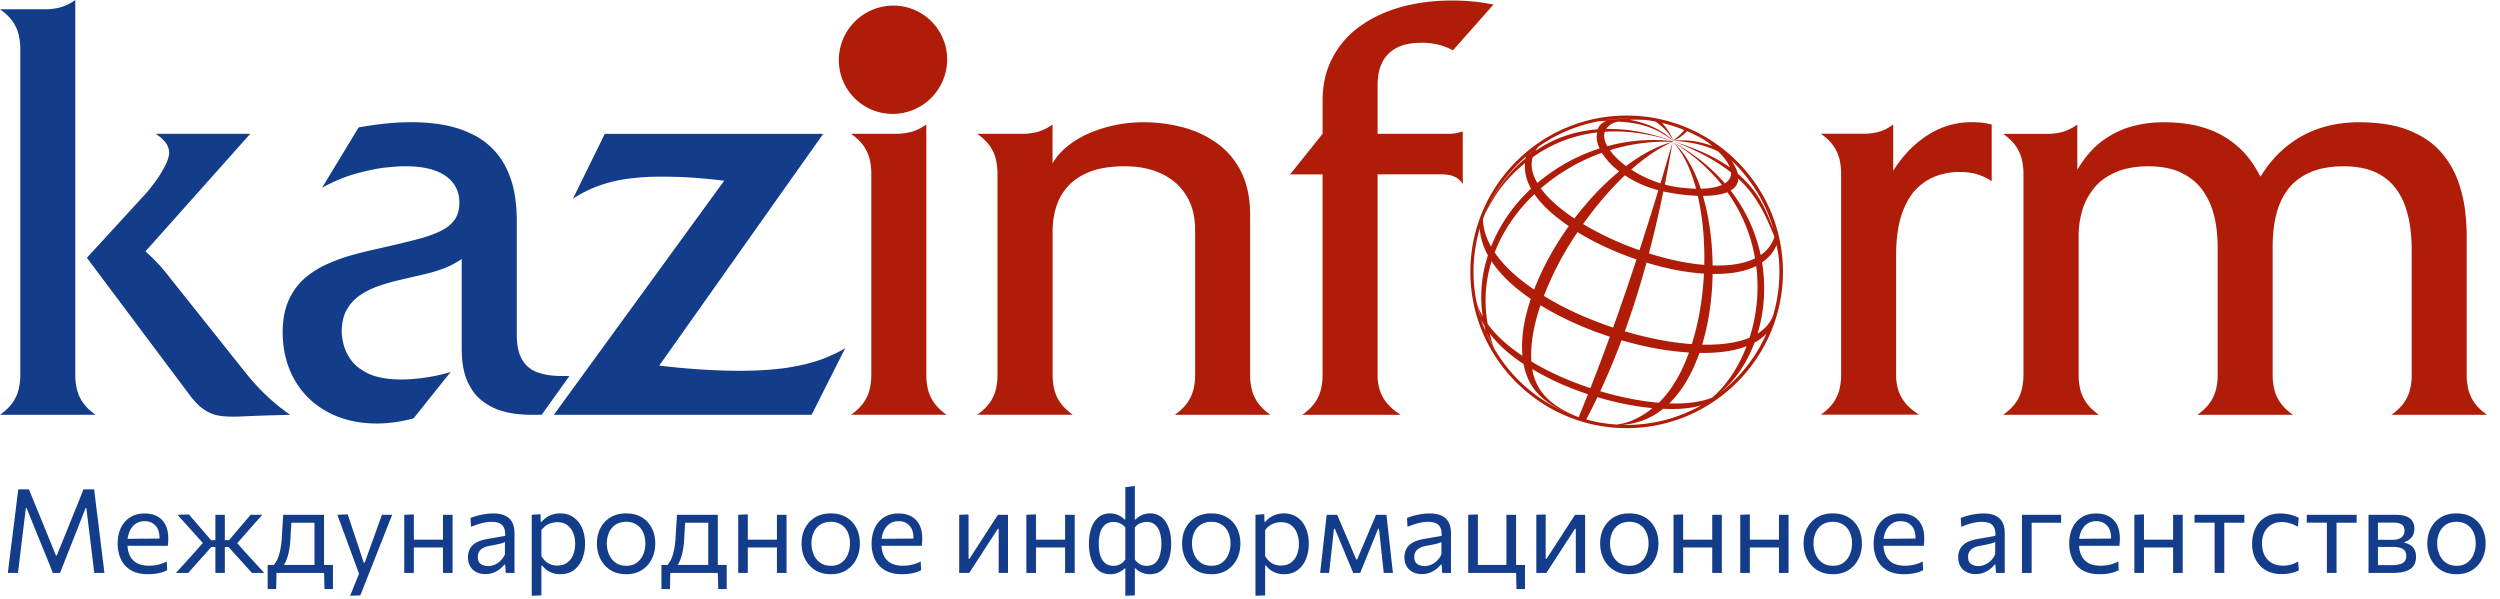 <svg width="192" height="46" fill="none" xmlns="http://www.w3.org/2000/svg"><path d="M.603 44a328.896 328.896 0 01.266-2.138l.265-2.114a641.997 641.997 0 01.27-2.165h.819a3001.026 3001.026 0 001.058 2.587l1.017 2.493h.063l1.008-2.488c.17-.426.341-.849.513-1.269.17-.42.348-.861.53-1.323h.82c.045.366.087.718.125 1.058.042.339.089.706.14 1.102l.261 2.137.135 1.09c.042.333.084.676.126 1.03H7.24a948.65 948.65 0 00-.373-3.06l-.234-1.917h-.059l-.814 2.066-.594 1.507L4.612 44H4.06a140.26 140.26 0 00-.77-1.904c-.138-.341-.272-.673-.405-.994l-.841-2.079h-.059l-.234 1.912-.175 1.44c-.06.514-.125 1.055-.194 1.625H.603zm10.774.099c-.534 0-.974-.102-1.319-.306a1.902 1.902 0 01-.77-.837 2.802 2.802 0 01-.251-1.215c0-.45.082-.849.247-1.197.165-.348.402-.62.711-.814.31-.198.678-.297 1.107-.297.378 0 .702.073.972.22.273.147.483.363.63.648.147.282.22.631.22 1.048a4.568 4.568 0 01-.035.568l-.653-.329c.006-.048.01-.093.01-.135.002-.045.004-.089.004-.13 0-.423-.105-.745-.315-.964-.21-.221-.485-.333-.824-.333-.273 0-.508.071-.706.212-.195.138-.347.33-.455.576a2.074 2.074 0 00-.162.842v.103c0 .348.06.648.18.9a1.3 1.3 0 00.545.585c.246.135.558.203.936.203a3.086 3.086 0 00.913-.14c.156-.048.305-.111.446-.189l.031.67a2.214 2.214 0 01-.396.167c-.15.045-.315.08-.495.104-.18.027-.37.04-.571.04zm-2.03-2.182v-.532l3.087-.026.455.17v.387H9.347zM13.51 44l.72-.788c.24-.264.477-.526.71-.787l.802-.909-.01.36-.692-.774a797.62 797.62 0 01-.703-.783c-.23-.258-.466-.519-.706-.783l.877-.027a754.951 754.951 0 001.107 1.282l.595.689h.431v.531h-.413l-.684.765c-.18.204-.362.408-.545.612l-.54.612h-.95zm3.032 0v-4.464h.725V44h-.724zm2.804 0l-.558-.621a85.63 85.63 0 00-.553-.612l-.68-.756h-.387v-.531h.432l.576-.688.535-.626.536-.63h.896l-.694.783-.683.774-.689.783-.036-.36.801.904.729.792c.243.261.485.524.724.788h-.949zm4.806-.117v-4.23l.333.495h-2.417l.338-.495c-.01.192-.02.38-.032.563a98.827 98.827 0 00-.072 1.237 6.09 6.09 0 01-.094.796 3.98 3.98 0 01-.19.707 2.422 2.422 0 01-.3.567l-.73-.099c.084-.081.171-.203.261-.364.09-.166.17-.388.239-.666a6.18 6.18 0 00.153-1.076c.02-.369.04-.69.058-.963.018-.276.035-.549.05-.819h3.136v4.347h-.733zm-3.596 1.359v-1.854h5.014v1.854h-.649l-.036-1.341.167.099h-3.978l.166-.099-.031 1.341h-.653zm6.333.513c.12-.294.24-.591.36-.891.12-.3.24-.597.36-.891v.189c-.114-.306-.228-.617-.342-.931a93.896 93.896 0 00-.338-.919l-.297-.81c-.117-.32-.238-.649-.364-.985a640.21 640.21 0 00-.36-.981l.796-.032.378 1.135.378 1.129.473 1.435h.08l.518-1.44c.135-.374.269-.746.4-1.115l.401-1.112h.788l-.28.697c-.086.223-.184.469-.292.739-.105.27-.23.59-.378.962l-.495 1.256-.576 1.454c-.156.398-.298.76-.427 1.084l-.783.027zM31.046 44v-4.464l.738-.032V44h-.738zm.441-1.953v-.603h2.867v.603h-2.867zM34.021 44v-4.464h.738V44h-.738zm3.26.09c-.266 0-.5-.051-.701-.153a1.166 1.166 0 01-.473-.445 1.362 1.362 0 01-.166-.694 1.3 1.3 0 01.13-.611c.087-.168.201-.305.342-.41.141-.105.297-.186.468-.243.171-.06.342-.105.513-.135l1.4-.243c.012-.303-.029-.531-.122-.684a.671.671 0 00-.382-.315 1.758 1.758 0 00-.55-.081c-.101 0-.21.008-.328.023a4.582 4.582 0 00-.783.189 5.574 5.574 0 00-.454.175l-.04-.68c.107-.044.229-.088.364-.13a5.436 5.436 0 01.913-.194c.162-.018.326-.027.49-.027.334 0 .62.053.86.158.243.105.43.27.558.495.13.225.194.519.194.882V44h-.675l-.04-.635h-.073c-.093.12-.21.236-.35.347a1.89 1.89 0 01-.491.274 1.696 1.696 0 01-.603.104zm.217-.617c.159 0 .318-.032.477-.099.159-.066.307-.163.445-.292.141-.132.26-.297.356-.495l.004-.963a1.14 1.14 0 01-.193.081 3.626 3.626 0 01-.356.095c-.156.033-.373.075-.652.126a1.56 1.56 0 00-.455.148.8.8 0 00-.315.275.745.745 0 00-.112.418c0 .258.076.441.23.549a1 1 0 00.57.157zm3.34 2.282v-6.219l.674-.045.018.58h.077c.09-.116.204-.223.342-.319a1.854 1.854 0 011.062-.324c.408 0 .754.102 1.04.306.287.201.506.477.656.828.15.351.225.748.225 1.193 0 .416-.07.803-.211 1.16a1.95 1.95 0 01-.635.86c-.282.216-.636.324-1.062.324a1.785 1.785 0 01-1.008-.301 1.9 1.9 0 01-.369-.36h-.067v2.29l-.743.027zm1.961-2.322c.321 0 .582-.08.783-.239.204-.159.353-.364.446-.616.096-.255.144-.528.144-.819 0-.303-.051-.579-.153-.828a1.335 1.335 0 00-.455-.603c-.204-.15-.463-.225-.778-.225-.156 0-.31.024-.46.072a1.398 1.398 0 00-.746.544v1.985c.09.153.193.283.31.392.12.108.255.192.405.252.15.056.318.085.504.085zm5.301.666c-.369 0-.694-.063-.977-.189a2.049 2.049 0 01-.701-.522 2.31 2.31 0 01-.432-.752 2.786 2.786 0 01-.145-.895c0-.447.09-.843.27-1.188.183-.348.441-.622.774-.823.336-.201.735-.302 1.197-.302.358 0 .674.059.95.175.276.117.51.281.702.491.192.21.337.456.437.738a2.7 2.7 0 01.148.909c0 .441-.09.84-.27 1.197a2.1 2.1 0 01-.77.85c-.33.208-.724.311-1.183.311zm0-.648c.327 0 .599-.081.814-.243.216-.162.378-.373.486-.634.108-.261.163-.539.163-.833 0-.336-.06-.629-.18-.877a1.372 1.372 0 00-.509-.581 1.43 1.43 0 00-.779-.207c-.323 0-.596.074-.819.22-.222.148-.39.347-.504.599a2.077 2.077 0 00-.166.846c0 .294.054.572.162.833.111.26.277.472.5.634.221.162.499.243.832.243zm6.294.432v-4.23l.333.495H52.31l.338-.495c-.01.192-.02.38-.032.563a98.827 98.827 0 00-.072 1.237 6.09 6.09 0 01-.094.796 3.98 3.98 0 01-.19.707 2.422 2.422 0 01-.3.567l-.73-.099c.084-.081.171-.203.261-.364.09-.166.17-.388.239-.666a6.18 6.18 0 00.153-1.076c.02-.369.04-.69.058-.963.018-.276.035-.549.05-.819h3.136v4.347h-.733zm-3.596 1.359v-1.854h5.014v1.854h-.649l-.036-1.341.167.099h-3.978l.166-.099-.031 1.341h-.653zM56.693 44v-4.464l.738-.032V44h-.738zm.44-1.953v-.603H60v.603h-2.866zM59.668 44v-4.464h.738V44h-.738zm4.148.099c-.37 0-.695-.063-.977-.189a2.049 2.049 0 01-.702-.522 2.31 2.31 0 01-.432-.752 2.786 2.786 0 01-.144-.895c0-.447.09-.843.27-1.188.183-.348.441-.622.774-.823.336-.201.735-.302 1.197-.302.357 0 .674.059.95.175.276.117.51.281.702.491.192.21.337.456.436.738a2.7 2.7 0 01.149.909c0 .441-.09.84-.27 1.197-.18.357-.437.64-.77.85-.33.208-.724.311-1.183.311zm0-.648c.327 0 .598-.081.814-.243.216-.162.378-.373.486-.634.108-.261.162-.539.162-.833 0-.336-.06-.629-.18-.877a1.372 1.372 0 00-.508-.581 1.43 1.43 0 00-.779-.207c-.324 0-.597.074-.819.22-.222.148-.39.347-.504.599a2.077 2.077 0 00-.166.846c0 .294.054.572.162.833.11.26.277.472.5.634.221.162.499.243.832.243zm5.464.648c-.534 0-.973-.102-1.318-.306a1.902 1.902 0 01-.77-.837 2.802 2.802 0 01-.252-1.215c0-.45.083-.849.248-1.197a1.9 1.9 0 01.71-.814c.31-.198.679-.297 1.108-.297.378 0 .702.073.972.22.273.147.483.363.63.648.147.282.22.631.22 1.048a4.568 4.568 0 01-.036.568l-.652-.329c.006-.048.009-.093.009-.135a1.96 1.96 0 00.004-.13c0-.423-.105-.745-.315-.964-.21-.221-.484-.333-.823-.333-.273 0-.509.071-.707.212a1.35 1.35 0 00-.454.576 2.074 2.074 0 00-.162.842v.103c0 .348.06.648.18.9a1.3 1.3 0 00.544.585c.246.135.558.203.936.203.141 0 .29-.011.446-.032.159-.024.315-.06.468-.108.156-.048.304-.111.445-.189l.032.67a2.214 2.214 0 01-.396.167c-.15.045-.315.08-.495.104-.18.027-.37.04-.572.04zm-2.03-2.182v-.532l3.088-.026.454.17v.387H67.25zM73.666 44v-4.464l.72-.027v3.411h.063l.958-1.48.621-.959c.207-.321.412-.636.617-.945h.769V44h-.715v-3.389h-.063l-.95 1.463-.626.968c-.206.32-.413.64-.62.958h-.774zm5.159 0v-4.464l.738-.032V44h-.738zm.44-1.953v-.603h2.867v.603h-2.866zM81.799 44v-4.464h.738V44h-.738zm4.625 1.755v-2.097h-.059a1.59 1.59 0 01-.67.387 1.534 1.534 0 01-.414.054 1.47 1.47 0 01-.756-.184 1.513 1.513 0 01-.509-.514 2.501 2.501 0 01-.292-.751 4.099 4.099 0 01-.095-.895c0-.448.062-.847.185-1.198.123-.35.304-.627.544-.828.243-.2.54-.301.891-.301.165 0 .317.023.455.068.14.041.265.098.373.17.111.07.203.143.275.221h.072v-2.475l.733-.09v2.565h.072a1.452 1.452 0 01.648-.392 1.49 1.49 0 01.455-.067 1.369 1.369 0 011.201.661c.138.21.242.456.31.739.07.281.104.59.104.926 0 .42-.055.808-.166 1.162-.111.354-.288.64-.531.859-.24.216-.557.324-.95.324a1.534 1.534 0 01-1.084-.441h-.059v2.07l-.733.027zm-.905-2.3a1.04 1.04 0 00.657-.224c.093-.073.176-.161.248-.266v-2.453a.969.969 0 00-.257-.238 1.125 1.125 0 00-.32-.14 1.178 1.178 0 00-.337-.049c-.264 0-.48.073-.648.22a1.26 1.26 0 00-.364.595 3.014 3.014 0 00-.113.859c0 .225.018.44.054.644.04.203.102.385.19.544.086.156.202.28.346.373.147.09.328.136.544.136zm2.543 0c.285 0 .51-.078.675-.233a1.32 1.32 0 00.35-.626c.073-.258.109-.537.109-.837 0-.321-.04-.608-.117-.86a1.26 1.26 0 00-.365-.593c-.165-.148-.38-.221-.643-.221-.114 0-.228.017-.342.05a1 1 0 00-.572.378v2.452c.108.156.237.277.387.364.15.084.323.127.518.127zm4.977.644c-.368 0-.694-.063-.976-.189a2.049 2.049 0 01-.702-.522 2.31 2.31 0 01-.432-.752 2.786 2.786 0 01-.144-.895c0-.447.09-.843.27-1.188.183-.348.441-.622.774-.823.336-.201.735-.302 1.197-.302.357 0 .673.059.95.175.276.117.51.281.702.491.191.21.337.456.436.738a2.7 2.7 0 01.148.909c0 .441-.09.84-.27 1.197-.18.357-.436.64-.769.85-.33.208-.724.311-1.183.311zm0-.648c.328 0 .599-.081.815-.243.216-.162.378-.373.486-.634.108-.261.162-.539.162-.833 0-.336-.06-.629-.18-.877a1.372 1.372 0 00-.508-.581 1.43 1.43 0 00-.779-.207c-.324 0-.597.074-.819.22-.222.148-.39.347-.504.599a2.077 2.077 0 00-.166.846c0 .294.053.572.162.833.11.26.277.472.499.634.222.162.5.243.832.243zm3.381 2.304v-6.219l.675-.045.018.58h.077c.09-.116.204-.223.342-.319a1.854 1.854 0 011.062-.324c.408 0 .754.102 1.04.306.287.201.506.477.656.828.15.351.225.748.225 1.193 0 .416-.07.803-.211 1.16a1.95 1.95 0 01-.635.86c-.282.216-.636.324-1.062.324a1.785 1.785 0 01-1.008-.301 1.9 1.9 0 01-.369-.36h-.067v2.29l-.743.027zm1.962-2.322c.321 0 .582-.08.783-.239.204-.159.353-.364.446-.616.096-.255.144-.528.144-.819 0-.303-.051-.579-.153-.828a1.335 1.335 0 00-.455-.603c-.204-.15-.463-.225-.778-.225-.156 0-.31.024-.46.072a1.398 1.398 0 00-.746.544v1.985c.09.153.193.283.31.392.12.108.255.192.405.252.15.056.318.085.504.085zm3.006.567l.108-.959c.036-.314.071-.627.104-.935l.067-.613c.039-.327.077-.654.113-.98l.108-.977h.81c.123.288.246.579.369.873l.373.869.72 1.691h.068l.715-1.691a253.015 253.015 0 01.738-1.742h.797l.108.981.112.981.068.617a291.701 291.701 0 00.211 1.885h-.706c-.036-.342-.074-.687-.113-1.035a92.316 92.316 0 00-.112-1.04l-.14-1.313h-.067l-.572 1.404c-.132.33-.265.66-.4.99l-.405.994h-.536c-.138-.333-.276-.663-.414-.99-.135-.33-.27-.657-.405-.981l-.589-1.418h-.068l-.144 1.301-.117 1.044c-.036.348-.073.696-.112 1.044h-.689zm7.816.09c-.267 0-.501-.051-.702-.153a1.167 1.167 0 01-.473-.445 1.362 1.362 0 01-.166-.694 1.3 1.3 0 01.13-.611c.087-.168.201-.305.342-.41.141-.105.297-.186.468-.243.171-.06.342-.105.513-.135l1.4-.243c.012-.303-.029-.531-.122-.684a.67.67 0 00-.382-.315 1.758 1.758 0 00-.549-.081 2.6 2.6 0 00-.329.023 4.59 4.59 0 00-.783.189 5.566 5.566 0 00-.454.175l-.041-.68c.108-.044.23-.088.365-.13a5.423 5.423 0 01.913-.194c.162-.018.326-.027.491-.027.333 0 .619.053.859.158.243.105.429.27.558.495.129.225.194.519.194.882V44h-.675l-.041-.635h-.072c-.093.12-.21.236-.351.347a1.886 1.886 0 01-.49.274 1.696 1.696 0 01-.603.104zm.216-.617c.159 0 .318-.032.477-.099.159-.066.307-.163.445-.292.141-.132.26-.297.356-.495l.004-.963a1.132 1.132 0 01-.193.081 3.644 3.644 0 01-.356.095c-.156.033-.373.075-.652.126a1.56 1.56 0 00-.455.148.8.8 0 00-.315.275.745.745 0 00-.112.418c0 .258.076.441.229.549.156.105.347.157.572.157zm7.047 1.769l-.036-1.341.167.099h-3.839v-4.464l.743-.032v4.379l-.45-.495h4.067v1.854h-.653zm-.774-1.359v-4.347h.743v4.347h-.743zm2.296.117v-4.464l.72-.027v3.411h.063l.958-1.48.621-.959c.207-.321.413-.636.617-.945h.769V44h-.715v-3.389h-.063l-.95 1.463-.625.968-.621.958h-.774zm7.157.099c-.369 0-.695-.063-.977-.189a2.049 2.049 0 01-.702-.522 2.31 2.31 0 01-.432-.752 2.786 2.786 0 01-.144-.895c0-.447.09-.843.27-1.188.183-.348.441-.622.774-.823.336-.201.735-.302 1.197-.302.357 0 .674.059.95.175.276.117.51.281.702.491.192.21.337.456.436.738a2.7 2.7 0 01.149.909c0 .441-.09.84-.27 1.197-.18.357-.437.64-.77.85-.33.208-.724.311-1.183.311zm0-.648c.327 0 .598-.081.814-.243.216-.162.378-.373.486-.634.108-.261.162-.539.162-.833 0-.336-.06-.629-.18-.877a1.371 1.371 0 00-.508-.581 1.431 1.431 0 00-.779-.207c-.324 0-.597.074-.819.22-.222.148-.39.347-.504.599a2.077 2.077 0 00-.166.846c0 .294.054.572.162.833.111.26.277.472.499.634.222.162.5.243.833.243zm3.381.549v-4.464l.738-.032V44h-.738zm.441-1.953v-.603h2.866v.603h-2.866zM131.5 44v-4.464h.738V44h-.738zm2.15 0v-4.464l.738-.032V44h-.738zm.441-1.953v-.603h2.866v.603h-2.866zM136.624 44v-4.464h.738V44h-.738zm4.148.099c-.369 0-.695-.063-.977-.189a2.049 2.049 0 01-.702-.522 2.31 2.31 0 01-.432-.752 2.786 2.786 0 01-.144-.895c0-.447.09-.843.27-1.188.183-.348.441-.622.774-.823.336-.201.735-.302 1.197-.302.357 0 .674.059.95.175.276.117.51.281.702.491.192.21.337.456.436.738a2.7 2.7 0 01.149.909c0 .441-.09.84-.27 1.197-.18.357-.437.64-.77.85-.33.208-.724.311-1.183.311zm0-.648c.327 0 .598-.081.814-.243.216-.162.378-.373.486-.634.108-.261.162-.539.162-.833 0-.336-.06-.629-.18-.877a1.371 1.371 0 00-.508-.581 1.431 1.431 0 00-.779-.207c-.324 0-.597.074-.819.22-.222.148-.39.347-.504.599a2.077 2.077 0 00-.166.846c0 .294.054.572.162.833.111.26.277.472.499.634.222.162.5.243.833.243zm5.464.648c-.534 0-.973-.102-1.318-.306a1.903 1.903 0 01-.77-.837 2.802 2.802 0 01-.252-1.215c0-.45.083-.849.248-1.197.165-.348.402-.62.711-.814.309-.198.678-.297 1.107-.297.378 0 .702.073.972.22.273.147.483.363.63.648.147.282.22.631.22 1.048a4.568 4.568 0 01-.036.568l-.652-.329c.006-.048.009-.093.009-.135a1.96 1.96 0 00.004-.13c0-.423-.105-.745-.315-.964-.21-.221-.484-.333-.823-.333-.273 0-.509.071-.707.212a1.35 1.35 0 00-.454.576 2.074 2.074 0 00-.162.842v.103c0 .348.06.648.18.9a1.3 1.3 0 00.544.585c.246.135.558.203.936.203.141 0 .29-.011.446-.032.159-.024.315-.06.468-.108.156-.048.304-.111.445-.189l.032.67a2.214 2.214 0 01-.396.167c-.15.045-.315.08-.495.104a3.86 3.86 0 01-.572.04zm-2.029-2.182v-.532l3.087-.026.454.17v.387h-3.541zm7.526 2.173c-.267 0-.501-.051-.702-.153a1.165 1.165 0 01-.472-.445 1.362 1.362 0 01-.167-.694 1.3 1.3 0 01.131-.611c.087-.168.201-.305.342-.41.141-.105.297-.186.468-.243.171-.06.342-.105.513-.135l1.399-.243c.012-.303-.028-.531-.121-.684a.672.672 0 00-.383-.315 1.758 1.758 0 00-.549-.081 2.59 2.59 0 00-.328.023 4.574 4.574 0 00-.783.189 5.581 5.581 0 00-.455.175l-.04-.68c.108-.044.229-.088.364-.13a5.45 5.45 0 01.914-.194 4.43 4.43 0 01.49-.027c.333 0 .62.053.86.158.243.105.429.27.558.495.129.225.193.519.193.882V44h-.675l-.04-.635h-.072c-.093.12-.21.236-.351.347a1.893 1.893 0 01-.491.274 1.696 1.696 0 01-.603.104zm.216-.617c.159 0 .318-.032.477-.099.159-.066.308-.163.446-.292a1.66 1.66 0 00.355-.495l.005-.963a1.147 1.147 0 01-.194.081 3.608 3.608 0 01-.355.095c-.156.033-.374.075-.653.126-.171.03-.322.079-.454.148a.8.8 0 00-.315.275.745.745 0 00-.113.418c0 .258.077.441.23.549a.998.998 0 00.571.157zm3.34.527v-4.464h3.006v.608h-2.705l.441-.491V44h-.742zm5.968.099c-.534 0-.974-.102-1.319-.306a1.901 1.901 0 01-.769-.837 2.802 2.802 0 01-.252-1.215c0-.45.082-.849.247-1.197.165-.348.402-.62.711-.814.309-.198.678-.297 1.107-.297.378 0 .702.073.972.22.273.147.483.363.63.648.147.282.221.631.221 1.048a4.568 4.568 0 01-.036.568l-.653-.329c.006-.048.009-.093.009-.135.003-.045.005-.089.005-.13 0-.423-.105-.745-.315-.964-.21-.221-.485-.333-.824-.333-.273 0-.508.071-.706.212-.195.138-.347.33-.455.576a2.074 2.074 0 00-.162.842v.103c0 .348.06.648.18.9s.302.447.545.585c.246.135.558.203.936.203.141 0 .289-.011.445-.032.159-.024.315-.06.468-.108.156-.048.305-.111.446-.189l.031.67a2.214 2.214 0 01-.396.167c-.15.045-.315.08-.495.104-.18.027-.37.04-.571.04zm-2.03-2.182v-.532l3.087-.026.455.17v.387h-3.542zM163.919 44v-4.464l.738-.032V44h-.738zm.441-1.953v-.603h2.867v.603h-2.867zM166.894 44v-4.464h.738V44h-.738zm3.189 0v-4.347l.247.49h-1.791v-.607h3.83v.608h-1.791l.247-.491V44h-.742zm5.147.09c-.483 0-.894-.102-1.233-.306a2.02 2.02 0 01-.77-.832 2.601 2.601 0 01-.265-1.188c0-.442.084-.838.252-1.189.171-.354.418-.633.742-.837.327-.203.725-.306 1.193-.306a3.22 3.22 0 01.994.166c.15.049.284.106.401.172l-.068.684a2.764 2.764 0 00-.891-.328 2.144 2.144 0 00-.351-.032c-.456 0-.822.15-1.098.45-.276.297-.414.699-.414 1.206 0 .318.06.606.18.864.123.255.306.458.549.608.246.146.551.22.914.22.129 0 .256-.012.382-.036.129-.024.257-.059.383-.103a1.98 1.98 0 00.364-.185l.063.68a2.218 2.218 0 01-.346.148 3.262 3.262 0 01-.981.144zm3.475-.09v-4.347l.247.49h-1.791v-.607h3.83v.608H179.2l.247-.491V44h-.742zm3.197 0v-4.464h2.07c.354 0 .637.044.85.13.213.088.366.21.459.37.096.155.144.341.144.557 0 .282-.073.509-.22.68-.144.171-.323.29-.536.355v.059c.144.027.282.08.414.157a.878.878 0 01.333.338c.09.147.135.343.135.59 0 .233-.052.444-.157.63-.102.182-.285.328-.549.436-.261.108-.633.162-1.116.162h-1.827zm.724-.599h1.04a2.3 2.3 0 00.679-.08c.168-.054.285-.134.351-.239a.681.681 0 00.104-.383c0-.255-.09-.434-.27-.54-.177-.105-.437-.157-.779-.157h-1.323v-.544h1.247c.249 0 .445-.03.589-.09a.623.623 0 00.306-.253.71.71 0 00.095-.364c0-.228-.075-.387-.225-.477-.147-.093-.357-.14-.63-.14h-1.184v3.268zm6.046.698a2.37 2.37 0 01-.976-.189 2.049 2.049 0 01-.702-.522 2.31 2.31 0 01-.432-.752 2.786 2.786 0 01-.144-.895c0-.447.09-.843.27-1.188.183-.348.441-.622.774-.823.336-.201.735-.302 1.197-.302.357 0 .673.059.949.175.276.117.51.281.702.491.192.21.338.456.437.738a2.7 2.7 0 01.148.909c0 .441-.09.84-.27 1.197-.18.357-.436.64-.769.85-.33.208-.725.311-1.184.311zm0-.648c.327 0 .599-.081.815-.243.216-.162.378-.373.486-.634.108-.261.162-.539.162-.833 0-.336-.06-.629-.18-.877a1.373 1.373 0 00-.509-.581 1.428 1.428 0 00-.778-.207c-.324 0-.597.074-.819.22-.222.148-.39.347-.504.599a2.077 2.077 0 00-.167.846c0 .294.054.572.162.833.111.26.278.472.5.634.222.162.499.243.832.243z" fill="#133D8B"/><path fill-rule="evenodd" clip-rule="evenodd" d="M161.195 31.855c-.421-.296-.749-.616-.979-.95a3.004 3.004 0 01-.46-1.037 4.733 4.733 0 01-.118-1.127v-10.59a6.573 6.573 0 01.045-.815c.038-.401.134-.853.295-1.37a4.795 4.795 0 01.824-1.49c.378-.49.911-.89 1.593-1.21.682-.318 1.558-.49 2.626-.497 1.015.007 1.853.179 2.515.505.659.325 1.179.742 1.565 1.26.379.512.652 1.06.831 1.638a8.18 8.18 0 01.325 1.639c.046.52.066.942.059 1.275v9.655c.007.387-.031.763-.119 1.127a2.986 2.986 0 01-.46 1.037c-.229.334-.555.652-.979.95h7.34c-.422-.296-.75-.616-.98-.95a3.004 3.004 0 01-.46-1.037 4.785 4.785 0 01-.118-1.127v-9.61a13.35 13.35 0 01.065-1.446 7.926 7.926 0 01.349-1.677c.184-.57.467-1.106.861-1.593.394-.482.934-.884 1.608-1.18.682-.302 1.543-.459 2.588-.466.927.007 1.705.149 2.336.421.631.276 1.134.652 1.512 1.114.387.467.675.995.877 1.573.191.57.325 1.164.393 1.772.066.609.096 1.195.089 1.75v9.342c.007.387-.03.763-.119 1.127a3.002 3.002 0 01-.459 1.037c-.23.334-.548.652-.98.95H191c-.422-.296-.75-.616-.98-.95a3.002 3.002 0 01-.459-1.037 4.786 4.786 0 01-.119-1.127v-10.41a17.04 17.04 0 00-.119-2.128 10.375 10.375 0 00-.57-2.366 6.892 6.892 0 00-1.328-2.202c-.594-.667-1.394-1.21-2.397-1.616-.999-.41-2.262-.616-3.774-.631a10.566 10.566 0 00-1.884.156 8.848 8.848 0 00-2.01.616 8.01 8.01 0 00-1.972 1.275c-.646.548-1.24 1.26-1.787 2.136-.49-.956-1.053-1.719-1.705-2.285a6.784 6.784 0 00-2.017-1.26 8.41 8.41 0 00-2.01-.525 11.86 11.86 0 00-1.654-.11 8.915 8.915 0 00-2.285.267c-.8.184-1.581.54-2.343 1.068-.763.533-1.447 1.298-2.048 2.313v-3.47a3.89 3.89 0 01-1.113.556 4.635 4.635 0 01-1.245.156h-3.338c.421.298.75.617.979.95.223.326.379.674.46 1.038.081.363.126.742.119 1.126v15.349c.007.386-.038.762-.119 1.126a2.985 2.985 0 01-.46 1.038c-.229.333-.555.651-.979.95h7.352v-.003zm-13.793 0c-.483-.296-.854-.616-1.114-.957a2.99 2.99 0 01-.533-1.053 4.03 4.03 0 01-.134-1.106v-9.166c.008-1.275.157-2.32.445-3.15.29-.832.674-1.483 1.149-1.95.482-.467 1-.793 1.58-.987a5.142 5.142 0 011.72-.276c.482 0 .927.053 1.32.172a3.92 3.92 0 011.127.54v-4.36a6.533 6.533 0 00-.778-.142 8.692 8.692 0 00-.778-.037 6.24 6.24 0 00-2.053.348 6.663 6.663 0 00-1.684.904c-.505.371-.942.77-1.32 1.202a9.206 9.206 0 00-.95 1.283V9.56a3.44 3.44 0 01-1.075.555 4.535 4.535 0 01-1.238.156h-3.247c.422.298.75.616.98.95a3 3 0 01.46 1.037c.08.364.126.743.118 1.127v15.349a4.77 4.77 0 01-.118 1.126 3.004 3.004 0 01-.46 1.038c-.23.333-.555.651-.98.95h7.563v.007zm-45.828-21.578l-2.492 3.115h2.492v15.35c.007.386-.038.762-.119 1.126a2.986 2.986 0 01-.46 1.037c-.229.334-.555.652-.979.95h7.565c-.483-.296-.854-.616-1.114-.957a2.99 2.99 0 01-.533-1.053 4.029 4.029 0 01-.134-1.106v-15.35h4.76c.222-.007.444.008.659.039.215.03.414.096.609.207.191.103.363.275.512.512v-4.05c-.096.03-.23.058-.401.104a2.463 2.463 0 01-.533.073H105.8V6.58c-.007-.2.008-.482.061-.838a3.21 3.21 0 01.371-1.091c.207-.379.533-.697.993-.957.459-.26 1.098-.401 1.913-.409a5.27 5.27 0 011.425.172 4.58 4.58 0 011.022.409L114.698.35a15.804 15.804 0 00-3.201-.31c-1.409 0-2.715.171-3.916.504-1.202.341-2.248.831-3.144 1.483a6.846 6.846 0 00-2.098 2.403c-.505.95-.758 2.04-.763 3.263v2.583h-.002zM82.4 31.855c-.422-.296-.75-.616-.98-.95a2.995 2.995 0 01-.46-1.037 4.764 4.764 0 01-.118-1.127V17.884a7.544 7.544 0 01.045-.911 5.56 5.56 0 01.31-1.313c.165-.475.445-.935.839-1.371.386-.437.934-.8 1.631-1.084.697-.282 1.593-.429 2.692-.436 1.118 0 2.083.2 2.89.593.809.394 1.432.95 1.87 1.677.444.72.658 1.58.666 2.58v11.122c.007.387-.03.763-.119 1.127-.08.363-.237.712-.46 1.037-.23.334-.555.652-.98.95h7.34c-.42-.296-.75-.616-.979-.95a2.995 2.995 0 01-.46-1.037 4.77 4.77 0 01-.118-1.127V16.417c-.008-1.245-.237-2.313-.682-3.204a5.84 5.84 0 00-1.818-2.179 7.768 7.768 0 00-2.626-1.245 11.797 11.797 0 00-3.108-.401 10.621 10.621 0 00-4.005.793 7.368 7.368 0 00-1.711.987c-.513.401-.92.853-1.225 1.378V9.564c-.371.26-.742.445-1.114.556a4.622 4.622 0 01-1.244.157h-3.427c.422.297.75.616.98.949.222.326.379.674.46 1.038.08.363.126.742.118 1.126v15.349a4.75 4.75 0 01-.118 1.126 3.004 3.004 0 01-.46 1.038c-.23.333-.555.651-.98.95h7.35v.002zM65.358 10.276c.422.298.75.617.98.95.222.326.379.674.46 1.038.08.363.126.742.118 1.126v15.349a4.75 4.75 0 01-.118 1.126 3.004 3.004 0 01-.46 1.038c-.23.333-.555.651-.98.95h7.34c-.421-.296-.75-.617-.98-.95a2.995 2.995 0 01-.459-1.038 4.77 4.77 0 01-.118-1.126V9.562a3.89 3.89 0 01-1.114.555 4.625 4.625 0 01-1.245.157h-3.424v.002z" fill="#AF1C08"/><path fill-rule="evenodd" clip-rule="evenodd" d="M46.449 10.277l-2.447 4.984a9.446 9.446 0 012.09-1.03c.72-.253 1.468-.422 2.256-.52a19.236 19.236 0 012.507-.142c.869 0 1.7.03 2.5.088.792.059 1.55.134 2.262.223L42.535 31.855h19.798l2.58-5.116c-.54.326-1.17.624-1.89.884-.728.26-1.594.467-2.611.624-1.008.149-2.225.23-3.641.23-.586 0-1.217-.016-1.899-.046a53.299 53.299 0 01-4.242-.356l12.592-17.796H46.45v-.002z" fill="#133D8B"/><path fill-rule="evenodd" clip-rule="evenodd" d="M24.737 14.415c.92-.497 1.81-.869 2.669-1.098.868-.238 1.631-.394 2.298-.46.666-.066 1.156-.096 1.482-.088 1.343.007 2.358.26 3.047.75.697.49 1.046 1.179 1.046 2.052 0 .548-.134 1-.402 1.356-.268.349-.651.647-1.164.876-.52.238-1.141.445-1.891.632-.742.192-1.593.394-2.55.608-.674.15-1.364.31-2.068.498-.705.192-1.379.429-2.033.72a7.054 7.054 0 00-1.765 1.105 4.871 4.871 0 00-1.232 1.684c-.303.674-.46 1.49-.467 2.447.008 1.386.31 2.61.912 3.664.593 1.053 1.431 1.868 2.507 2.461 1.083.594 2.343.897 3.79.904.49 0 .972-.037 1.439-.103a10.5 10.5 0 001.409-.296l2.848-3.56c-.666.2-1.336.349-1.987.437-.651.096-1.283.141-1.884.141-1.015-.015-1.825-.164-2.431-.444-.601-.29-1.053-.639-1.351-1.053a3.63 3.63 0 01-.586-1.245c-.096-.409-.134-.734-.126-.994.008-.675.149-1.238.422-1.692a3.357 3.357 0 011.075-1.106 6.338 6.338 0 011.447-.682 15.951 15.951 0 011.55-.437c.735-.171 1.371-.318 1.907-.444a11.9 11.9 0 001.47-.444 6.933 6.933 0 001.342-.712v6.984c.008.972.157 1.772.43 2.396.282.631.646 1.118 1.09 1.474.437.349.912.609 1.41.763.504.164.98.26 1.431.295.444.046.816.06 1.111.053h.667l2.136-2.982h-.844c-.6-.022-1.14-.11-1.623-.282a2.167 2.167 0 01-1.141-.935c-.29-.444-.43-1.09-.437-1.941V17.04a12.744 12.744 0 00-.134-1.922 7.398 7.398 0 00-.593-2.04 5.595 5.595 0 00-1.329-1.846c-.593-.555-1.378-1-2.365-1.335-.98-.333-2.21-.505-3.68-.513-.734 0-1.438.046-2.105.119-.674.073-1.32.172-1.942.283l-2.805 4.628zM6.673 19.798l7.83 10.456c.394.533.77.934 1.15 1.187.37.26.77.421 1.216.49.437.065.957.08 1.558.06.6-.03 1.32-.06 2.172-.088l1.691-.046a15.183 15.183 0 01-2.025-1.669 18.86 18.86 0 01-1.49-1.669l-5.918-7.43a12.8 12.8 0 00-1.689-1.78l8.052-9.032h-7.252c.296.2.54.414.727.651.192.237.29.505.296.816-.015.295-.127.646-.349 1.06a9.508 9.508 0 01-.757 1.202c-.29.394-.54.704-.763.942l-4.449 4.85z" fill="#133D8B"/><path fill-rule="evenodd" clip-rule="evenodd" d="M0 .712c.422.295.75.616.98.942.222.333.378.682.46 1.045.08.364.125.743.118 1.126v24.916c.007.387-.038.763-.119 1.127-.08.363-.237.712-.46 1.037-.23.334-.555.652-.979.95h7.34c-.422-.296-.75-.616-.98-.95a2.996 2.996 0 01-.46-1.037 4.767 4.767 0 01-.118-1.127V0a3.91 3.91 0 01-1.11.555 4.625 4.625 0 01-1.246.157H0z" fill="#133D8B"/><path fill-rule="evenodd" clip-rule="evenodd" d="M68.644.43a4.13 4.13 0 014.097 4.196 4.191 4.191 0 01-4.221 4.123 4.13 4.13 0 01-4.098-4.196A4.195 4.195 0 0168.644.429zm59.872 10.387h.002c-.005-.008-.008-.013-.013-.018-.002.003-.005.005-.007.005l.018.013zM121.2 32.03c.016.004.031.012.047.017v-.002a.521.521 0 00-.047-.016z" fill="#AF1C08"/><path fill-rule="evenodd" clip-rule="evenodd" d="M124.927 8.875c-6.61 0-12.004 5.393-12.004 12.004 0 6.61 5.391 12.003 12.004 12.003 6.61 0 12.004-5.393 12.004-12.003s-5.394-12.004-12.004-12.004zm-8.002 18.453c-1.108-.743-2.025-1.55-2.671-2.447a10.05 10.05 0 01.3-4.813c.692 1.056 1.728 2.01 3.01 2.891-.528 1.558-.762 3.033-.639 4.369zm-2.133-7.944c.646-1.669 1.704-3.191 3.052-4.474.596.879 1.513 1.686 2.639 2.457-1.113 1.563-2.027 3.204-2.661 4.873-1.296-.881-2.336-1.823-3.03-2.856zm8.054-7.984a14.038 14.038 0 00-4.777 2.656c-.396-.681-.545-1.343-.353-1.984a10.564 10.564 0 014.959-1.901c-.089.343-.068.732.171 1.23zm8.04 8.946c-1.351-.113-2.79-.424-4.247-.886a88.075 88.075 0 001.106-4.757c.82.174 1.762.31 2.643.338.372 1.601.543 3.437.498 5.305zm-.099-5.3c.728-.002 1.382-.086 1.871-.285a12.227 12.227 0 012.129 5.08c-.859.427-1.977.588-3.257.543-.02-1.884-.276-3.734-.743-5.338zm-4.337 5.123c1.52.462 3.019.758 4.413.844-.093 1.876-.399 3.737-.932 5.416-1.621-.116-3.368-.455-5.143-.985a69.978 69.978 0 001.662-5.275zm-2.563 4.987c-1.924-.641-3.72-1.444-5.315-2.431a23.78 23.78 0 012.585-4.896c1.346.828 2.914 1.547 4.527 2.095a190.184 190.184 0 01-1.797 5.232zm2.027-5.939c-1.545-.54-3.032-1.227-4.328-2.012.98-1.384 2.076-2.666 3.205-3.737a8.504 8.504 0 002.568 1.141 230.69 230.69 0 01-1.445 4.608zm-4.999-2.436c-1.109-.737-2.002-1.515-2.581-2.315a14.8 14.8 0 014.692-2.73c.298.485.745.977 1.325 1.43-1.224.999-2.393 2.241-3.436 3.615zm-2.603 6.663c1.578.972 3.423 1.796 5.322 2.414a172.34 172.34 0 01-1.49 3.95c-1.618-.539-3.161-1.215-4.532-2.046-.091-1.293.169-2.762.7-4.318zm6.221 2.69c1.788.52 3.53.838 5.179.939-.561 1.552-1.318 2.888-2.311 3.858-1.416-.122-2.946-.42-4.502-.887a54.732 54.732 0 001.634-3.91zm5.984.971c1.402.026 2.624-.136 3.618-.512-.621 1.626-1.542 3-2.638 3.939-.841.346-1.985.492-3.298.45 1.008-.983 1.775-2.331 2.318-3.877zm.21-.638c.51-1.685.77-3.56.803-5.43 1.313.021 2.451-.16 3.348-.605a12.79 12.79 0 01-.51 5.502c-.975.404-2.212.568-3.641.533zm2.186-11.835c.359-.21.574-.5.586-.911 1.535 1.38 2.273 3.244 2.78 4.471a2.696 2.696 0 01-1.058 1.397 12.225 12.225 0 00-2.308-4.957zm.076-2.298c.003.003.005.008.008.01a11.758 11.758 0 013.217 5.3l.015.036c.015.053.027.108.043.161-.018-.065-.038-.13-.056-.197-.687-1.775-1.172-2.908-2.757-4.31-.068-.285-.217-.616-.46-.992l-.096-.09c.026.03.056.055.086.082zm-6.557-3.118c-.02-.002-.038-.002-.058-.002.25.03.5.068.745.116-.003-.003-.005-.003-.005-.005l.09.02-.083-.015c.705.46 1.063.939 1.386 1.467l.003-.003c-.22-.52-.434-.86-.854-1.35-.068-.018-.138-.033-.207-.049l.205.043c0 .003.002.003.002.005.581.14 1.147.321 1.69.543 0 0 0-.002.002-.002l.121.05c-.04-.018-.083-.033-.123-.048-.22.303-.51.53-.836.808a.063.063 0 00.01.02c.199-.07.8-.426 1.033-.745a.383.383 0 00-.046-.02l.048.02c.513.22 1.005.475 1.477.763l-.002-.002.043.027-.041-.025a12 12 0 01.478.384c-.995-.374-1.99-.51-2.987-.402 1.388.084 2.537.361 3.449.831.469.462.747.859.881 1.212-1.033-.735-2.399-1.394-4.26-1.974l-.126-.048c1.896.712 3.353 1.527 4.477 2.41.02.352-.147.632-.472.84-1.036-1.193-2.359-2.283-4.013-3.195 1.576.982 2.823 2.106 3.788 3.315-.394.177-.947.276-1.624.288-.517-1.54-1.245-2.813-2.164-3.603.786.818 1.392 2.086 1.801 3.603-.43-.01-.904-.048-1.414-.118a8.152 8.152 0 01-.988-.2c.215-1.08.415-2.174.599-3.28a295.718 295.718 0 01-.932 3.184 9.028 9.028 0 01-2.245-1.053c1.063-.941 2.144-1.681 3.179-2.136-1.179.316-2.393.97-3.575 1.861-.528-.389-.954-.805-1.247-1.217a14.292 14.292 0 014.822-.641c.003-.018.005-.036.01-.053a13.216 13.216 0 00-5.027.389c-.222-.404-.3-.783-.189-1.106 1.57-.104 3.31.1 5.214.717-1.838-.677-3.548-.967-5.108-.935.197-.29.487-.487.911-.563 1.788.081 3.041.533 4.227 1.472l.008-.007c-.871-.828-1.977-1.361-3.343-1.604a9.115 9.115 0 011.219.016c-.05-.005-.098-.013-.149-.018.063 0 .132.008.2.015zm-12.539 7.595c0 .003 0 .003 0 0 .053-.144.111-.285.169-.427l-.007.016.015-.033a11.808 11.808 0 013.126-4.346l.002-.005.056-.043c.267-.232.548-.452.835-.659l.053-.043-.007.008a11.69 11.69 0 014.656-1.967h-.023c.041-.008.081-.013.124-.018a11.682 11.682 0 012.027-.179c.266 0 .528.013.788.03-.926-.058-1.866 0-2.815.15-.033.004-.066.012-.101.017.192-.008.381-.013.568-.013a1.043 1.043 0 00-.662.632c-1.835.146-3.423.72-4.774 1.659a2.71 2.71 0 01.212-.311c-.015.01-.03.023-.048.033l-.836.659a3.051 3.051 0 00-.055.048c-.013.048-.026.096-.036.144-1.343 1.108-2.366 2.54-3.09 4.201l-.008.018c.755-1.401 1.442-2.528 3.065-3.86-.068.668.091 1.307.457 1.966-1.353 1.263-2.403 2.765-3.067 4.452-.394-.69-.614-1.404-.624-2.129 0 .005-.003.008-.003.01l.003-.01zm7.353 15.236c-.048-.015-.091-.033-.137-.05a11.783 11.783 0 01-6.292-5.124.03.03 0 01.005.015l-.018-.033a12.284 12.284 0 01-.686-1.348l-.01-.018v-.005a11.587 11.587 0 01-.351-.936l-.008-.015-.01-.04a11.79 11.79 0 01-.343-1.319l-.008-.025c.002.005.002.01.005.015a11.754 11.754 0 01.255-5.618v-.008l.02-.065c-.007.025-.012.048-.02.073.038.707.258 1.399.624 2.063a10.225 10.225 0 00-.402 4.689 4.756 4.756 0 01-.474-1.124l.343 1.318.018.056c.07.149.149.298.234.442.036.176.069.318.114.494.003.008.008.015.01.023l.687 1.348.01.018c-.205-.434-.29-.818-.404-1.262.654.868 1.553 1.654 2.603 2.348.364 1.934 1.551 3.133 4.093 4.035l.094.03c-2.048-.816-3.22-1.904-3.523-3.679 1.306.78 2.76 1.434 4.278 1.93-.238.598-.47 1.178-.712 1.764l.085.03-.08-.022zm2.898.56l.015-.002a11.464 11.464 0 01-2.333-.39s0 .003-.002.003l-.187-.055.187.053c.295-.563.583-1.136.858-1.715 1.477.437 2.876.717 4.219.841-.138.137-1.381 1.136-2.744 1.26l.088.008-.101-.003zm6.54-1.484l-.013.002a11.67 11.67 0 01-5.754 1.508c-.101 0-.202-.006-.303-.008l-.028.002-.177-.007c.069.002.137.002.205.005a5.54 5.54 0 003.116-1.23c1.171.056 2.166-.03 2.941-.27a2.63 2.63 0 00.147-.086c-.046.028-.089.058-.134.084zm4.987-5.512c-.003.002-.005.002-.005.005a11.798 11.798 0 01-3.773 4.716l-.022.018c-.046.033-.094.063-.139.096l.161-.114c1.243-.942 2.23-2.343 2.854-4.02.358-.194.666-.426.919-.696a2.1 2.1 0 00.043-.099c-.013.033-.023.063-.038.094zm.495-1.346a.934.934 0 01.025-.086c-.217.609-.634 1.086-1.21 1.442.508-1.68.657-3.57.344-5.474.51-.341.883-.758 1.108-1.331.078.343.131.672.182 1.018-.003-.02-.003-.038-.005-.058.002.032.008.065.01.1l-.008-.043a11.767 11.767 0 01-.424 4.345l.013-.032c-.01.04-.023.078-.035.119z" fill="#AF1C08"/><path fill-rule="evenodd" clip-rule="evenodd" d="M128.505 10.822c.028.023.056.04.084.063-.023-.022-.051-.043-.074-.066l-.01.003z" fill="#AF1C08"/><path fill-rule="evenodd" clip-rule="evenodd" d="M128.493 10.812l-.031.026.044-.016-.013-.01z" fill="#AF1C08"/></svg>